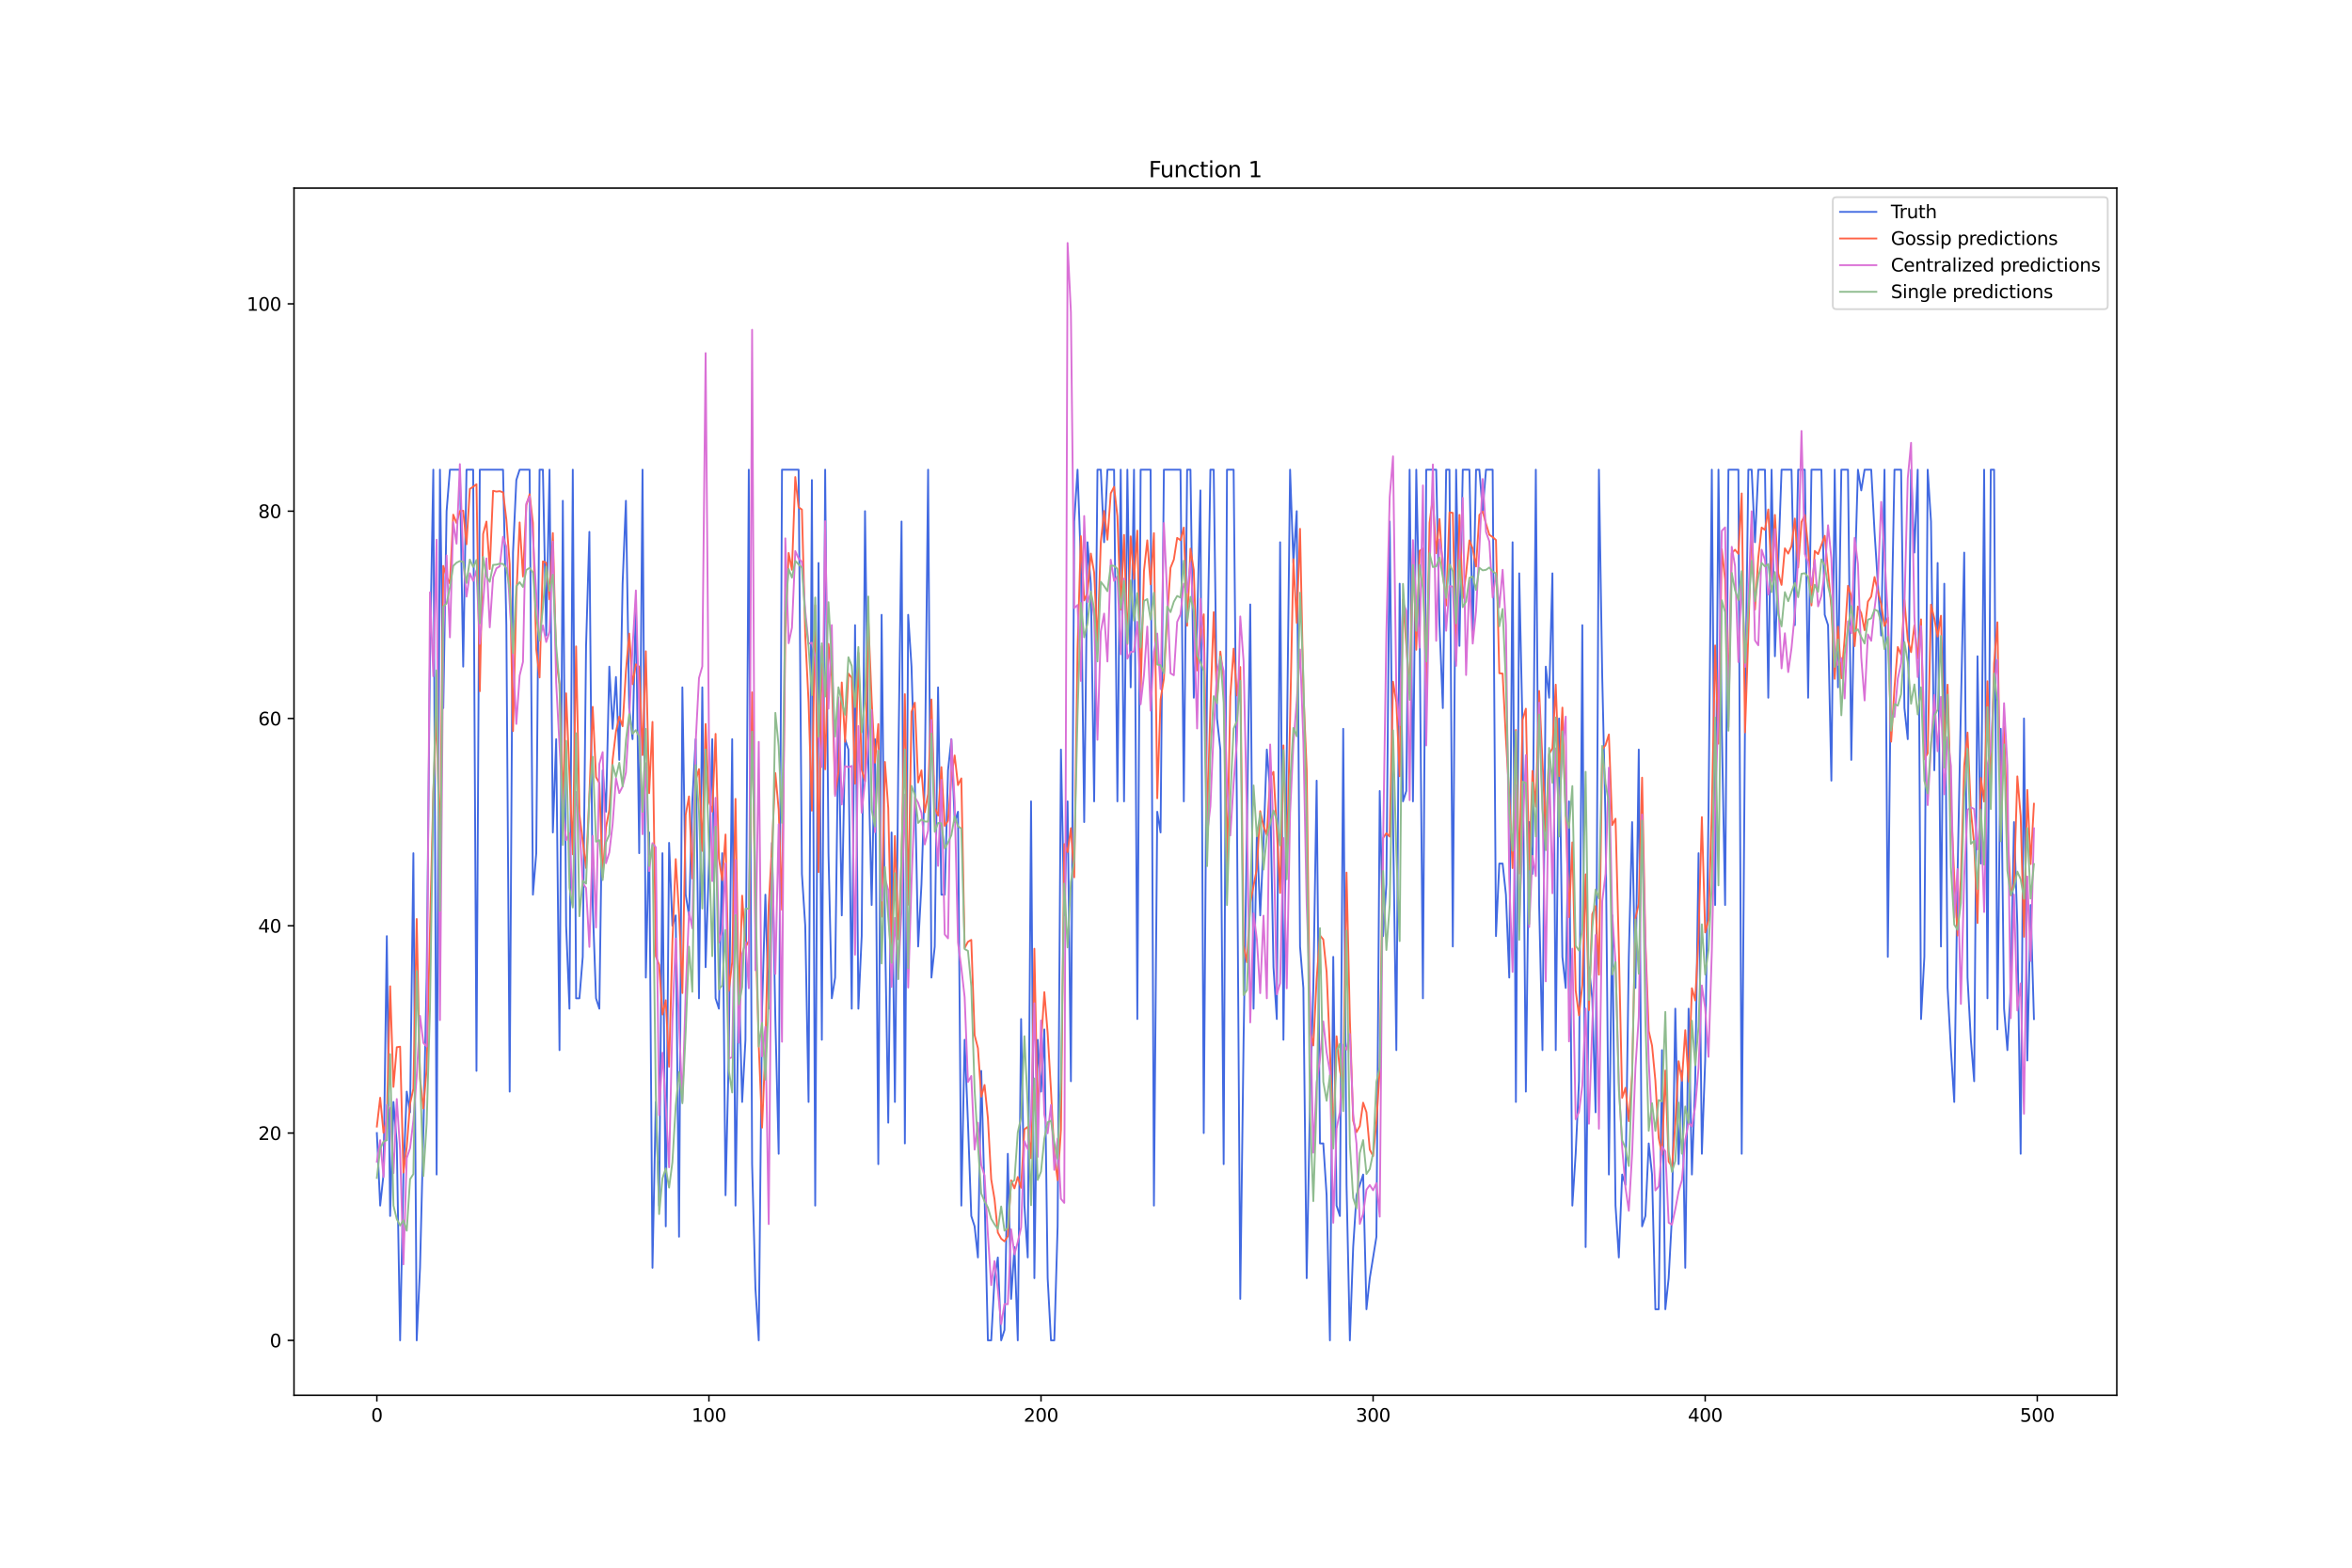 <?xml version="1.0" encoding="utf-8" standalone="no"?>
<!DOCTYPE svg PUBLIC "-//W3C//DTD SVG 1.1//EN"
  "http://www.w3.org/Graphics/SVG/1.1/DTD/svg11.dtd">
<svg xmlns:xlink="http://www.w3.org/1999/xlink" width="1296pt" height="864pt" viewBox="0 0 1296 864" xmlns="http://www.w3.org/2000/svg" version="1.1">
 <defs>
  <style type="text/css">*{stroke-linejoin: round; stroke-linecap: butt}</style>
 </defs>
 <g id="figure_1">
  <g id="patch_1">
   <path d="M 0 864 
L 1296 864 
L 1296 0 
L 0 0 
z
" style="fill: #ffffff"/>
  </g>
  <g id="axes_1">
   <g id="patch_2">
    <path d="M 162 768.96 
L 1166.4 768.96 
L 1166.4 103.68 
L 162 103.68 
z
" style="fill: #ffffff"/>
   </g>
   <g id="matplotlib.axis_1">
    <g id="xtick_1">
     <g id="line2d_1">
      <defs>
       <path id="me7d6192f87" d="M 0 0 
L 0 3.5 
" style="stroke: #000000; stroke-width: 0.8"/>
      </defs>
      <g>
       <use xlink:href="#me7d6192f87" x="207.655" y="768.96" style="stroke: #000000; stroke-width: 0.8"/>
      </g>
     </g>
     <g id="text_1">
      <!-- 0 -->
      <g transform="translate(204.473 783.558) scale(0.1 -0.1)">
       <defs>
        <path id="DejaVuSans-30" d="M 2034 4250 
Q 1547 4250 1301 3770 
Q 1056 3291 1056 2328 
Q 1056 1369 1301 889 
Q 1547 409 2034 409 
Q 2525 409 2770 889 
Q 3016 1369 3016 2328 
Q 3016 3291 2770 3770 
Q 2525 4250 2034 4250 
z
M 2034 4750 
Q 2819 4750 3233 4129 
Q 3647 3509 3647 2328 
Q 3647 1150 3233 529 
Q 2819 -91 2034 -91 
Q 1250 -91 836 529 
Q 422 1150 422 2328 
Q 422 3509 836 4129 
Q 1250 4750 2034 4750 
z
" transform="scale(0.016)"/>
       </defs>
       <use xlink:href="#DejaVuSans-30"/>
      </g>
     </g>
    </g>
    <g id="xtick_2">
     <g id="line2d_2">
      <g>
       <use xlink:href="#me7d6192f87" x="390.639" y="768.96" style="stroke: #000000; stroke-width: 0.8"/>
      </g>
     </g>
     <g id="text_2">
      <!-- 100 -->
      <g transform="translate(381.095 783.558) scale(0.1 -0.1)">
       <defs>
        <path id="DejaVuSans-31" d="M 794 531 
L 1825 531 
L 1825 4091 
L 703 3866 
L 703 4441 
L 1819 4666 
L 2450 4666 
L 2450 531 
L 3481 531 
L 3481 0 
L 794 0 
L 794 531 
z
" transform="scale(0.016)"/>
       </defs>
       <use xlink:href="#DejaVuSans-31"/>
       <use xlink:href="#DejaVuSans-30" x="63.623"/>
       <use xlink:href="#DejaVuSans-30" x="127.246"/>
      </g>
     </g>
    </g>
    <g id="xtick_3">
     <g id="line2d_3">
      <g>
       <use xlink:href="#me7d6192f87" x="573.623" y="768.96" style="stroke: #000000; stroke-width: 0.8"/>
      </g>
     </g>
     <g id="text_3">
      <!-- 200 -->
      <g transform="translate(564.079 783.558) scale(0.1 -0.1)">
       <defs>
        <path id="DejaVuSans-32" d="M 1228 531 
L 3431 531 
L 3431 0 
L 469 0 
L 469 531 
Q 828 903 1448 1529 
Q 2069 2156 2228 2338 
Q 2531 2678 2651 2914 
Q 2772 3150 2772 3378 
Q 2772 3750 2511 3984 
Q 2250 4219 1831 4219 
Q 1534 4219 1204 4116 
Q 875 4013 500 3803 
L 500 4441 
Q 881 4594 1212 4672 
Q 1544 4750 1819 4750 
Q 2544 4750 2975 4387 
Q 3406 4025 3406 3419 
Q 3406 3131 3298 2873 
Q 3191 2616 2906 2266 
Q 2828 2175 2409 1742 
Q 1991 1309 1228 531 
z
" transform="scale(0.016)"/>
       </defs>
       <use xlink:href="#DejaVuSans-32"/>
       <use xlink:href="#DejaVuSans-30" x="63.623"/>
       <use xlink:href="#DejaVuSans-30" x="127.246"/>
      </g>
     </g>
    </g>
    <g id="xtick_4">
     <g id="line2d_4">
      <g>
       <use xlink:href="#me7d6192f87" x="756.607" y="768.96" style="stroke: #000000; stroke-width: 0.8"/>
      </g>
     </g>
     <g id="text_4">
      <!-- 300 -->
      <g transform="translate(747.063 783.558) scale(0.1 -0.1)">
       <defs>
        <path id="DejaVuSans-33" d="M 2597 2516 
Q 3050 2419 3304 2112 
Q 3559 1806 3559 1356 
Q 3559 666 3084 287 
Q 2609 -91 1734 -91 
Q 1441 -91 1130 -33 
Q 819 25 488 141 
L 488 750 
Q 750 597 1062 519 
Q 1375 441 1716 441 
Q 2309 441 2620 675 
Q 2931 909 2931 1356 
Q 2931 1769 2642 2001 
Q 2353 2234 1838 2234 
L 1294 2234 
L 1294 2753 
L 1863 2753 
Q 2328 2753 2575 2939 
Q 2822 3125 2822 3475 
Q 2822 3834 2567 4026 
Q 2313 4219 1838 4219 
Q 1578 4219 1281 4162 
Q 984 4106 628 3988 
L 628 4550 
Q 988 4650 1302 4700 
Q 1616 4750 1894 4750 
Q 2613 4750 3031 4423 
Q 3450 4097 3450 3541 
Q 3450 3153 3228 2886 
Q 3006 2619 2597 2516 
z
" transform="scale(0.016)"/>
       </defs>
       <use xlink:href="#DejaVuSans-33"/>
       <use xlink:href="#DejaVuSans-30" x="63.623"/>
       <use xlink:href="#DejaVuSans-30" x="127.246"/>
      </g>
     </g>
    </g>
    <g id="xtick_5">
     <g id="line2d_5">
      <g>
       <use xlink:href="#me7d6192f87" x="939.591" y="768.96" style="stroke: #000000; stroke-width: 0.8"/>
      </g>
     </g>
     <g id="text_5">
      <!-- 400 -->
      <g transform="translate(930.047 783.558) scale(0.1 -0.1)">
       <defs>
        <path id="DejaVuSans-34" d="M 2419 4116 
L 825 1625 
L 2419 1625 
L 2419 4116 
z
M 2253 4666 
L 3047 4666 
L 3047 1625 
L 3713 1625 
L 3713 1100 
L 3047 1100 
L 3047 0 
L 2419 0 
L 2419 1100 
L 313 1100 
L 313 1709 
L 2253 4666 
z
" transform="scale(0.016)"/>
       </defs>
       <use xlink:href="#DejaVuSans-34"/>
       <use xlink:href="#DejaVuSans-30" x="63.623"/>
       <use xlink:href="#DejaVuSans-30" x="127.246"/>
      </g>
     </g>
    </g>
    <g id="xtick_6">
     <g id="line2d_6">
      <g>
       <use xlink:href="#me7d6192f87" x="1122.575" y="768.96" style="stroke: #000000; stroke-width: 0.8"/>
      </g>
     </g>
     <g id="text_6">
      <!-- 500 -->
      <g transform="translate(1113.032 783.558) scale(0.1 -0.1)">
       <defs>
        <path id="DejaVuSans-35" d="M 691 4666 
L 3169 4666 
L 3169 4134 
L 1269 4134 
L 1269 2991 
Q 1406 3038 1543 3061 
Q 1681 3084 1819 3084 
Q 2600 3084 3056 2656 
Q 3513 2228 3513 1497 
Q 3513 744 3044 326 
Q 2575 -91 1722 -91 
Q 1428 -91 1123 -41 
Q 819 9 494 109 
L 494 744 
Q 775 591 1075 516 
Q 1375 441 1709 441 
Q 2250 441 2565 725 
Q 2881 1009 2881 1497 
Q 2881 1984 2565 2268 
Q 2250 2553 1709 2553 
Q 1456 2553 1204 2497 
Q 953 2441 691 2322 
L 691 4666 
z
" transform="scale(0.016)"/>
       </defs>
       <use xlink:href="#DejaVuSans-35"/>
       <use xlink:href="#DejaVuSans-30" x="63.623"/>
       <use xlink:href="#DejaVuSans-30" x="127.246"/>
      </g>
     </g>
    </g>
   </g>
   <g id="matplotlib.axis_2">
    <g id="ytick_1">
     <g id="line2d_7">
      <defs>
       <path id="mf1a8f83c26" d="M 0 0 
L -3.5 0 
" style="stroke: #000000; stroke-width: 0.8"/>
      </defs>
      <g>
       <use xlink:href="#mf1a8f83c26" x="162" y="738.72" style="stroke: #000000; stroke-width: 0.8"/>
      </g>
     </g>
     <g id="text_7">
      <!-- 0 -->
      <g transform="translate(148.637 742.519) scale(0.1 -0.1)">
       <use xlink:href="#DejaVuSans-30"/>
      </g>
     </g>
    </g>
    <g id="ytick_2">
     <g id="line2d_8">
      <g>
       <use xlink:href="#mf1a8f83c26" x="162" y="624.467" style="stroke: #000000; stroke-width: 0.8"/>
      </g>
     </g>
     <g id="text_8">
      <!-- 20 -->
      <g transform="translate(142.275 628.266) scale(0.1 -0.1)">
       <use xlink:href="#DejaVuSans-32"/>
       <use xlink:href="#DejaVuSans-30" x="63.623"/>
      </g>
     </g>
    </g>
    <g id="ytick_3">
     <g id="line2d_9">
      <g>
       <use xlink:href="#mf1a8f83c26" x="162" y="510.214" style="stroke: #000000; stroke-width: 0.8"/>
      </g>
     </g>
     <g id="text_9">
      <!-- 40 -->
      <g transform="translate(142.275 514.013) scale(0.1 -0.1)">
       <use xlink:href="#DejaVuSans-34"/>
       <use xlink:href="#DejaVuSans-30" x="63.623"/>
      </g>
     </g>
    </g>
    <g id="ytick_4">
     <g id="line2d_10">
      <g>
       <use xlink:href="#mf1a8f83c26" x="162" y="395.961" style="stroke: #000000; stroke-width: 0.8"/>
      </g>
     </g>
     <g id="text_10">
      <!-- 60 -->
      <g transform="translate(142.275 399.76) scale(0.1 -0.1)">
       <defs>
        <path id="DejaVuSans-36" d="M 2113 2584 
Q 1688 2584 1439 2293 
Q 1191 2003 1191 1497 
Q 1191 994 1439 701 
Q 1688 409 2113 409 
Q 2538 409 2786 701 
Q 3034 994 3034 1497 
Q 3034 2003 2786 2293 
Q 2538 2584 2113 2584 
z
M 3366 4563 
L 3366 3988 
Q 3128 4100 2886 4159 
Q 2644 4219 2406 4219 
Q 1781 4219 1451 3797 
Q 1122 3375 1075 2522 
Q 1259 2794 1537 2939 
Q 1816 3084 2150 3084 
Q 2853 3084 3261 2657 
Q 3669 2231 3669 1497 
Q 3669 778 3244 343 
Q 2819 -91 2113 -91 
Q 1303 -91 875 529 
Q 447 1150 447 2328 
Q 447 3434 972 4092 
Q 1497 4750 2381 4750 
Q 2619 4750 2861 4703 
Q 3103 4656 3366 4563 
z
" transform="scale(0.016)"/>
       </defs>
       <use xlink:href="#DejaVuSans-36"/>
       <use xlink:href="#DejaVuSans-30" x="63.623"/>
      </g>
     </g>
    </g>
    <g id="ytick_5">
     <g id="line2d_11">
      <g>
       <use xlink:href="#mf1a8f83c26" x="162" y="281.708" style="stroke: #000000; stroke-width: 0.8"/>
      </g>
     </g>
     <g id="text_11">
      <!-- 80 -->
      <g transform="translate(142.275 285.507) scale(0.1 -0.1)">
       <defs>
        <path id="DejaVuSans-38" d="M 2034 2216 
Q 1584 2216 1326 1975 
Q 1069 1734 1069 1313 
Q 1069 891 1326 650 
Q 1584 409 2034 409 
Q 2484 409 2743 651 
Q 3003 894 3003 1313 
Q 3003 1734 2745 1975 
Q 2488 2216 2034 2216 
z
M 1403 2484 
Q 997 2584 770 2862 
Q 544 3141 544 3541 
Q 544 4100 942 4425 
Q 1341 4750 2034 4750 
Q 2731 4750 3128 4425 
Q 3525 4100 3525 3541 
Q 3525 3141 3298 2862 
Q 3072 2584 2669 2484 
Q 3125 2378 3379 2068 
Q 3634 1759 3634 1313 
Q 3634 634 3220 271 
Q 2806 -91 2034 -91 
Q 1263 -91 848 271 
Q 434 634 434 1313 
Q 434 1759 690 2068 
Q 947 2378 1403 2484 
z
M 1172 3481 
Q 1172 3119 1398 2916 
Q 1625 2713 2034 2713 
Q 2441 2713 2670 2916 
Q 2900 3119 2900 3481 
Q 2900 3844 2670 4047 
Q 2441 4250 2034 4250 
Q 1625 4250 1398 4047 
Q 1172 3844 1172 3481 
z
" transform="scale(0.016)"/>
       </defs>
       <use xlink:href="#DejaVuSans-38"/>
       <use xlink:href="#DejaVuSans-30" x="63.623"/>
      </g>
     </g>
    </g>
    <g id="ytick_6">
     <g id="line2d_12">
      <g>
       <use xlink:href="#mf1a8f83c26" x="162" y="167.455" style="stroke: #000000; stroke-width: 0.8"/>
      </g>
     </g>
     <g id="text_12">
      <!-- 100 -->
      <g transform="translate(135.912 171.254) scale(0.1 -0.1)">
       <use xlink:href="#DejaVuSans-31"/>
       <use xlink:href="#DejaVuSans-30" x="63.623"/>
       <use xlink:href="#DejaVuSans-30" x="127.246"/>
      </g>
     </g>
    </g>
   </g>
   <g id="line2d_13">
    <path d="M 207.655 624.467 
L 209.484 664.456 
L 211.314 647.318 
L 213.144 515.927 
L 214.974 670.168 
L 216.804 607.329 
L 218.634 630.18 
L 220.463 738.72 
L 222.293 647.318 
L 224.123 601.616 
L 225.953 613.042 
L 227.783 470.226 
L 229.613 738.72 
L 231.442 698.731 
L 233.272 624.467 
L 235.102 538.777 
L 236.932 361.685 
L 238.762 258.858 
L 240.592 647.318 
L 242.422 258.858 
L 244.251 390.249 
L 246.081 281.708 
L 247.911 258.858 
L 253.401 258.858 
L 255.23 367.398 
L 257.06 258.858 
L 260.72 258.858 
L 262.55 590.191 
L 264.38 258.858 
L 277.189 258.858 
L 279.018 344.547 
L 280.848 601.616 
L 282.678 304.559 
L 284.508 264.57 
L 286.338 258.858 
L 291.827 258.858 
L 293.657 493.076 
L 295.487 470.226 
L 297.317 258.858 
L 299.147 258.858 
L 300.976 350.26 
L 302.806 258.858 
L 304.636 458.8 
L 306.466 407.386 
L 308.296 578.766 
L 310.126 275.996 
L 311.956 510.214 
L 313.785 555.915 
L 315.615 258.858 
L 317.445 550.203 
L 319.275 550.203 
L 321.105 527.352 
L 322.935 355.973 
L 324.764 293.134 
L 326.594 498.789 
L 328.424 550.203 
L 330.254 555.915 
L 332.084 424.524 
L 333.914 447.375 
L 335.743 367.398 
L 337.573 401.674 
L 339.403 373.111 
L 341.233 418.812 
L 343.063 321.697 
L 344.893 275.996 
L 346.723 390.249 
L 348.552 407.386 
L 350.382 333.122 
L 352.212 470.226 
L 354.042 258.858 
L 355.872 538.777 
L 357.702 458.8 
L 359.531 698.731 
L 361.361 607.329 
L 363.191 664.456 
L 365.021 470.226 
L 366.851 675.881 
L 368.681 464.513 
L 370.51 510.214 
L 372.34 504.501 
L 374.17 681.594 
L 376 378.823 
L 377.83 493.076 
L 379.66 504.501 
L 381.489 441.662 
L 383.319 407.386 
L 385.149 550.203 
L 386.979 378.823 
L 388.809 533.065 
L 390.639 475.938 
L 392.469 407.386 
L 394.298 550.203 
L 396.128 555.915 
L 397.958 470.226 
L 399.788 658.743 
L 401.618 578.766 
L 403.448 407.386 
L 405.277 664.456 
L 407.107 538.777 
L 408.937 607.329 
L 410.767 573.053 
L 412.597 258.858 
L 414.427 641.605 
L 416.256 710.157 
L 418.086 738.72 
L 419.916 555.915 
L 421.746 493.076 
L 423.576 555.915 
L 425.406 464.513 
L 427.236 561.628 
L 429.065 635.892 
L 430.895 258.858 
L 440.044 258.858 
L 441.874 481.651 
L 443.704 510.214 
L 445.534 607.329 
L 447.364 264.57 
L 449.194 664.456 
L 451.023 310.271 
L 452.853 573.053 
L 454.683 258.858 
L 456.513 470.226 
L 458.343 550.203 
L 460.173 538.777 
L 462.003 395.961 
L 463.832 504.501 
L 465.662 407.386 
L 467.492 413.099 
L 469.322 555.915 
L 471.152 344.547 
L 472.982 555.915 
L 474.811 515.927 
L 476.641 281.708 
L 478.471 418.812 
L 480.301 498.789 
L 482.131 407.386 
L 483.961 641.605 
L 485.79 338.835 
L 487.62 510.214 
L 489.45 618.754 
L 491.28 458.8 
L 493.11 607.329 
L 494.94 424.524 
L 496.77 287.421 
L 498.599 630.18 
L 500.429 338.835 
L 502.259 367.398 
L 504.089 430.237 
L 505.919 521.639 
L 507.749 487.364 
L 509.578 430.237 
L 511.408 258.858 
L 513.238 538.777 
L 515.068 521.639 
L 516.898 378.823 
L 518.728 493.076 
L 520.557 493.076 
L 522.387 424.524 
L 524.217 407.386 
L 526.047 453.088 
L 527.877 447.375 
L 529.707 664.456 
L 531.536 573.053 
L 533.366 618.754 
L 535.196 670.168 
L 537.026 675.881 
L 538.856 693.019 
L 540.686 590.191 
L 542.516 658.743 
L 544.345 738.72 
L 546.175 738.72 
L 548.005 704.444 
L 549.835 693.019 
L 551.665 738.72 
L 553.495 733.007 
L 555.324 635.892 
L 557.154 715.869 
L 558.984 687.306 
L 560.814 738.72 
L 562.644 561.628 
L 564.474 664.456 
L 566.303 693.019 
L 568.133 441.662 
L 569.963 704.444 
L 571.793 573.053 
L 573.623 601.616 
L 575.453 567.341 
L 577.283 704.444 
L 579.112 738.72 
L 580.942 738.72 
L 582.772 675.881 
L 584.602 413.099 
L 586.432 504.501 
L 588.262 441.662 
L 590.091 595.904 
L 591.921 287.421 
L 593.751 258.858 
L 595.581 310.271 
L 597.411 453.088 
L 599.241 298.846 
L 601.07 321.697 
L 602.9 441.662 
L 604.73 258.858 
L 606.56 258.858 
L 608.39 298.846 
L 610.22 258.858 
L 613.879 258.858 
L 615.709 441.662 
L 617.539 258.858 
L 619.369 441.662 
L 621.199 258.858 
L 623.029 378.823 
L 624.858 258.858 
L 626.688 561.628 
L 628.518 258.858 
L 634.008 258.858 
L 635.837 664.456 
L 637.667 447.375 
L 639.497 458.8 
L 641.327 258.858 
L 650.476 258.858 
L 652.306 441.662 
L 654.136 258.858 
L 655.966 258.858 
L 657.796 384.536 
L 659.625 344.547 
L 661.455 270.283 
L 663.285 624.467 
L 665.115 373.111 
L 666.945 258.858 
L 668.775 258.858 
L 670.604 395.961 
L 672.434 413.099 
L 674.264 641.605 
L 676.094 258.858 
L 679.754 258.858 
L 681.583 447.375 
L 683.413 715.869 
L 685.243 573.053 
L 687.073 458.8 
L 688.903 333.122 
L 690.733 555.915 
L 692.563 458.8 
L 694.392 504.501 
L 696.222 464.513 
L 698.052 413.099 
L 699.882 435.95 
L 701.712 533.065 
L 703.542 561.628 
L 705.371 298.846 
L 707.201 573.053 
L 710.861 258.858 
L 712.691 310.271 
L 714.521 281.708 
L 716.35 521.639 
L 718.18 544.49 
L 720.01 704.444 
L 721.84 607.329 
L 723.67 544.49 
L 725.5 430.237 
L 727.33 630.18 
L 729.159 630.18 
L 730.989 658.743 
L 732.819 738.72 
L 734.649 527.352 
L 736.479 664.456 
L 738.309 670.168 
L 740.138 401.674 
L 741.968 653.03 
L 743.798 738.72 
L 745.628 687.306 
L 747.458 658.743 
L 751.117 647.318 
L 752.947 721.582 
L 754.777 704.444 
L 758.437 681.594 
L 760.267 435.95 
L 762.097 515.927 
L 763.926 487.364 
L 765.756 287.421 
L 767.586 453.088 
L 769.416 578.766 
L 771.246 321.697 
L 773.076 441.662 
L 774.905 435.95 
L 776.735 258.858 
L 778.565 441.662 
L 780.395 258.858 
L 782.225 344.547 
L 784.055 550.203 
L 785.884 258.858 
L 791.374 258.858 
L 793.204 344.547 
L 795.034 390.249 
L 796.864 258.858 
L 798.693 258.858 
L 800.523 521.639 
L 802.353 258.858 
L 804.183 355.973 
L 806.013 258.858 
L 809.672 258.858 
L 811.502 350.26 
L 813.332 258.858 
L 815.162 258.858 
L 816.992 281.708 
L 818.822 258.858 
L 822.481 258.858 
L 824.311 515.927 
L 826.141 475.938 
L 827.971 475.938 
L 829.801 493.076 
L 831.63 538.777 
L 833.46 298.846 
L 835.29 607.329 
L 837.12 315.984 
L 838.95 401.674 
L 840.78 601.616 
L 842.61 453.088 
L 844.439 481.651 
L 846.269 258.858 
L 848.099 498.789 
L 849.929 578.766 
L 851.759 367.398 
L 853.589 384.536 
L 855.418 315.984 
L 857.248 578.766 
L 859.078 395.961 
L 860.908 527.352 
L 862.738 544.49 
L 864.568 441.662 
L 866.397 664.456 
L 868.227 635.892 
L 870.057 595.904 
L 871.887 344.547 
L 873.717 687.306 
L 875.547 533.065 
L 877.377 550.203 
L 879.206 613.042 
L 881.036 258.858 
L 882.866 373.111 
L 884.696 453.088 
L 886.526 647.318 
L 888.356 504.501 
L 890.185 664.456 
L 892.015 693.019 
L 893.845 647.318 
L 895.675 653.03 
L 897.505 527.352 
L 899.335 453.088 
L 901.164 544.49 
L 902.994 413.099 
L 904.824 675.881 
L 906.654 670.168 
L 908.484 630.18 
L 910.314 647.318 
L 912.144 721.582 
L 913.973 721.582 
L 915.803 578.766 
L 917.633 721.582 
L 919.463 704.444 
L 921.293 670.168 
L 923.123 555.915 
L 924.952 641.605 
L 926.782 590.191 
L 928.612 698.731 
L 930.442 555.915 
L 932.272 647.318 
L 934.102 595.904 
L 935.931 470.226 
L 937.761 635.892 
L 939.591 584.479 
L 941.421 447.375 
L 943.251 258.858 
L 945.081 498.789 
L 946.911 258.858 
L 948.74 401.674 
L 950.57 498.789 
L 952.4 258.858 
L 957.89 258.858 
L 959.719 635.892 
L 961.549 395.961 
L 963.379 258.858 
L 965.209 258.858 
L 967.039 298.846 
L 968.869 258.858 
L 972.528 258.858 
L 974.358 384.536 
L 976.188 258.858 
L 978.018 361.685 
L 981.678 258.858 
L 987.167 258.858 
L 988.997 344.547 
L 990.827 258.858 
L 994.486 258.858 
L 996.316 384.536 
L 998.146 258.858 
L 1003.636 258.858 
L 1005.465 338.835 
L 1007.295 344.547 
L 1009.125 430.237 
L 1010.955 258.858 
L 1012.785 378.823 
L 1014.615 258.858 
L 1018.274 258.858 
L 1020.104 418.812 
L 1021.934 321.697 
L 1023.764 258.858 
L 1025.594 270.283 
L 1027.424 258.858 
L 1031.083 258.858 
L 1032.913 293.134 
L 1036.573 350.26 
L 1038.403 258.858 
L 1040.232 527.352 
L 1042.062 355.973 
L 1043.892 258.858 
L 1047.552 258.858 
L 1049.382 390.249 
L 1051.211 407.386 
L 1053.041 258.858 
L 1054.871 304.559 
L 1056.701 258.858 
L 1058.531 561.628 
L 1060.361 527.352 
L 1062.191 258.858 
L 1064.02 287.421 
L 1065.85 424.524 
L 1067.68 310.271 
L 1069.51 521.639 
L 1071.34 321.697 
L 1073.17 544.49 
L 1074.999 578.766 
L 1076.829 607.329 
L 1078.659 481.651 
L 1080.489 390.249 
L 1082.319 304.559 
L 1084.149 538.777 
L 1085.978 573.053 
L 1087.808 595.904 
L 1089.638 361.685 
L 1091.468 475.938 
L 1093.298 258.858 
L 1095.128 550.203 
L 1096.958 258.858 
L 1098.787 258.858 
L 1100.617 567.341 
L 1102.447 401.674 
L 1104.277 555.915 
L 1106.107 578.766 
L 1107.937 544.49 
L 1109.766 453.088 
L 1111.596 510.214 
L 1113.426 635.892 
L 1115.256 395.961 
L 1117.086 584.479 
L 1118.916 498.789 
L 1120.745 561.628 
L 1120.745 561.628 
" clip-path="url(#p4950b69d05)" style="fill: none; stroke: #4169e1; stroke-linecap: square"/>
   </g>
   <g id="line2d_14">
    <path d="M 207.655 620.89 
L 209.484 604.991 
L 211.314 624.322 
L 213.144 617.005 
L 214.974 543.548 
L 216.804 599.025 
L 218.634 577.147 
L 220.463 576.862 
L 222.293 646.257 
L 224.123 632.049 
L 225.953 608.277 
L 227.783 600.047 
L 229.613 506.479 
L 231.442 594.226 
L 233.272 610.884 
L 235.102 588.92 
L 238.762 436.505 
L 240.592 391.628 
L 242.422 471.973 
L 244.251 311.88 
L 246.081 317.87 
L 247.911 321.572 
L 249.741 283.646 
L 251.571 288.236 
L 253.401 281.655 
L 255.23 281.464 
L 257.06 299.966 
L 258.89 269.457 
L 260.72 268.275 
L 262.55 266.883 
L 264.38 380.977 
L 266.209 294.262 
L 268.039 287.426 
L 269.869 313.64 
L 271.699 270.497 
L 273.529 270.912 
L 275.359 270.68 
L 277.189 271.324 
L 279.018 286.364 
L 280.848 310.96 
L 282.678 402.93 
L 284.508 328.865 
L 286.338 287.913 
L 288.168 317.753 
L 289.997 278.515 
L 291.827 272.382 
L 293.657 288.244 
L 295.487 357.864 
L 297.317 373.368 
L 299.147 309.395 
L 300.976 310.154 
L 302.806 330.346 
L 304.636 293.794 
L 306.466 363.266 
L 308.296 377.111 
L 310.126 443.819 
L 311.956 382.109 
L 315.615 470.846 
L 317.445 356.236 
L 319.275 448.823 
L 322.935 478.401 
L 324.764 438.135 
L 326.594 389.573 
L 328.424 428.295 
L 330.254 431.536 
L 332.084 483.496 
L 333.914 455.978 
L 335.743 446.397 
L 337.573 418.684 
L 339.403 403.257 
L 341.233 394.949 
L 343.063 400.258 
L 344.893 369.832 
L 346.723 349.201 
L 348.552 377.085 
L 350.382 366.128 
L 352.212 367.432 
L 354.042 416.166 
L 355.872 358.943 
L 357.702 437.155 
L 359.531 397.864 
L 361.361 526.946 
L 363.191 531.778 
L 365.021 559.138 
L 366.851 551.269 
L 368.681 587.901 
L 370.51 518.924 
L 372.34 473.482 
L 374.17 503.741 
L 376 547.3 
L 377.83 449.093 
L 379.66 438.91 
L 381.489 484.155 
L 383.319 430.086 
L 385.149 423.867 
L 386.979 468.967 
L 388.809 399.003 
L 390.639 441.665 
L 392.469 447.322 
L 394.298 404.474 
L 396.128 473.104 
L 397.958 485.087 
L 399.788 459.924 
L 401.618 546.109 
L 403.448 530.281 
L 405.277 440.288 
L 407.107 554.344 
L 408.937 493.638 
L 410.767 521.938 
L 412.597 518.688 
L 414.427 381.577 
L 416.256 511.72 
L 418.086 576.151 
L 419.916 621.472 
L 421.746 577.293 
L 423.576 498.905 
L 425.406 466.022 
L 427.236 426.083 
L 429.065 446.146 
L 430.895 501.41 
L 432.725 349.701 
L 434.555 304.762 
L 436.385 314.077 
L 438.215 262.893 
L 440.044 279.603 
L 441.874 280.822 
L 443.704 349.944 
L 445.534 386.9 
L 447.364 446.787 
L 449.194 333.6 
L 451.023 480.669 
L 452.853 356.188 
L 454.683 423.989 
L 456.513 354.881 
L 458.343 372.968 
L 460.173 437.844 
L 462.003 425.445 
L 463.832 376.138 
L 465.662 408.826 
L 467.492 371.208 
L 469.322 373.546 
L 471.152 431.89 
L 472.982 359.767 
L 474.811 424.333 
L 476.641 430.559 
L 478.471 341.908 
L 480.301 385.723 
L 482.131 420.36 
L 483.961 399.059 
L 485.79 505.221 
L 487.62 419.93 
L 489.45 445.418 
L 491.28 526.988 
L 493.11 460.724 
L 494.94 517.66 
L 496.77 472.996 
L 498.599 382.579 
L 500.429 498.638 
L 502.259 392.3 
L 504.089 387.261 
L 505.919 431.257 
L 507.749 424.571 
L 509.578 447.688 
L 511.408 437.559 
L 513.238 385.484 
L 515.068 445.37 
L 516.898 449.483 
L 518.728 422.788 
L 520.557 455.156 
L 522.387 452.322 
L 524.217 428.308 
L 526.047 416.365 
L 527.877 432.7 
L 529.707 428.982 
L 531.536 522.507 
L 533.366 519.039 
L 535.196 518.003 
L 537.026 570.465 
L 538.856 577.657 
L 540.686 604.413 
L 542.516 597.969 
L 544.345 616.147 
L 546.175 649.929 
L 548.005 660.89 
L 549.835 679.289 
L 551.665 682.656 
L 553.495 684.141 
L 555.324 681.256 
L 557.154 650.521 
L 558.984 654.957 
L 560.814 648.668 
L 562.644 654.632 
L 564.474 622.353 
L 566.303 621.033 
L 568.133 638.328 
L 569.963 522.872 
L 571.793 616.892 
L 573.623 575.537 
L 575.453 546.791 
L 577.283 569.329 
L 579.112 600.958 
L 580.942 636.387 
L 582.772 650.466 
L 584.602 622.62 
L 586.432 465.179 
L 588.262 469.609 
L 590.091 456.413 
L 591.921 483.518 
L 593.751 358.14 
L 595.581 295.496 
L 597.411 330.912 
L 599.241 326.766 
L 601.07 305.084 
L 602.9 315.488 
L 604.73 354.936 
L 606.56 298.707 
L 608.39 281.645 
L 610.22 297.467 
L 612.05 271.874 
L 613.879 268.317 
L 615.709 284.514 
L 617.539 335.873 
L 619.369 294.799 
L 621.199 355.011 
L 623.029 295.585 
L 624.858 319.117 
L 626.688 292.445 
L 628.518 381.64 
L 630.348 314.696 
L 632.178 297.797 
L 634.008 322.047 
L 635.837 293.819 
L 637.667 439.962 
L 639.497 385.406 
L 641.327 374.08 
L 643.157 340.129 
L 644.987 312.92 
L 646.817 308.365 
L 648.646 296.443 
L 650.476 297.741 
L 652.306 290.741 
L 654.136 344.843 
L 655.966 302.365 
L 657.796 314.179 
L 659.625 369.486 
L 661.455 350.034 
L 663.285 338.563 
L 665.115 452.948 
L 666.945 390.218 
L 668.775 337.369 
L 670.604 385.695 
L 672.434 359.112 
L 674.264 374.214 
L 676.094 477.968 
L 677.924 383.903 
L 679.754 357.484 
L 681.583 383.277 
L 683.413 367.617 
L 685.243 520.961 
L 687.073 530.306 
L 688.903 497.671 
L 692.563 478.739 
L 694.392 447.049 
L 696.222 455.261 
L 698.052 460.275 
L 699.882 428.374 
L 701.712 425.378 
L 703.542 457.612 
L 705.371 492.117 
L 707.201 410.802 
L 709.031 476.084 
L 710.861 396.625 
L 712.691 308.225 
L 714.521 343.306 
L 716.35 291.448 
L 718.18 380.848 
L 720.01 424.213 
L 721.84 568.136 
L 723.67 576.178 
L 725.5 539.461 
L 727.33 515.566 
L 729.159 517.774 
L 730.989 535.662 
L 732.819 578.653 
L 734.649 627.03 
L 736.479 571.122 
L 738.309 590.021 
L 740.138 599.067 
L 741.968 480.906 
L 743.798 561.566 
L 745.628 617.666 
L 747.458 623.991 
L 749.288 620.598 
L 751.117 607.712 
L 752.947 612.994 
L 754.777 633.588 
L 756.607 637.121 
L 758.437 618.373 
L 760.267 589.27 
L 762.097 461.856 
L 763.926 459.198 
L 765.756 461.09 
L 767.586 375.7 
L 769.416 386.962 
L 771.246 427.818 
L 773.076 330.422 
L 776.735 380.811 
L 778.565 302.42 
L 780.395 358.113 
L 782.225 303.602 
L 784.055 302.303 
L 785.884 383.779 
L 787.714 288.095 
L 789.544 274.02 
L 791.374 304.917 
L 793.204 286.052 
L 795.034 314.512 
L 796.864 333.701 
L 798.693 282.385 
L 800.523 282.644 
L 802.353 364.248 
L 804.183 283.761 
L 806.013 329.721 
L 807.843 316.327 
L 809.672 297.83 
L 811.502 302.444 
L 813.332 312.212 
L 815.162 283.786 
L 816.992 281.903 
L 818.822 288.656 
L 820.651 294.728 
L 822.481 296.001 
L 824.311 297.61 
L 826.141 371.036 
L 827.971 371.238 
L 829.801 407.337 
L 831.63 438.194 
L 833.46 478.448 
L 835.29 402.315 
L 837.12 481.445 
L 838.95 396.693 
L 840.78 390.579 
L 842.61 479.249 
L 844.439 424.899 
L 846.269 444.574 
L 848.099 380.815 
L 851.759 458.328 
L 853.589 415.62 
L 855.418 412.381 
L 857.248 377.334 
L 859.078 427.772 
L 860.908 389.983 
L 864.568 505.47 
L 866.397 464.25 
L 868.227 545.904 
L 870.057 559.61 
L 871.887 542.888 
L 873.717 481.86 
L 875.547 556.727 
L 877.377 503.836 
L 879.206 499.319 
L 881.036 537.192 
L 882.866 413.071 
L 884.696 410.587 
L 886.526 404.788 
L 888.356 454.755 
L 890.185 451.204 
L 892.015 522.625 
L 893.845 605.043 
L 895.675 599.516 
L 897.505 617.927 
L 899.335 592.253 
L 901.164 505.982 
L 902.994 498.09 
L 904.824 428.585 
L 906.654 518.838 
L 908.484 568.184 
L 910.314 576.269 
L 912.144 595.53 
L 913.973 627.208 
L 915.803 636.309 
L 917.633 590.005 
L 919.463 640.169 
L 921.293 643.032 
L 923.123 619.542 
L 924.952 584.863 
L 926.782 595.592 
L 928.612 567.772 
L 930.442 596.075 
L 932.272 544.641 
L 934.102 551.376 
L 935.931 515.555 
L 937.761 450.316 
L 939.591 513.897 
L 941.421 507.082 
L 943.251 447.011 
L 945.081 355.719 
L 946.911 409.852 
L 948.74 302.667 
L 950.57 319.413 
L 952.4 379.789 
L 954.23 304.823 
L 956.06 302.979 
L 957.89 305.263 
L 959.719 271.944 
L 961.549 403.645 
L 963.379 349.186 
L 965.209 288.617 
L 967.039 335.941 
L 968.869 307.245 
L 970.698 290.738 
L 972.528 292.034 
L 974.358 280.773 
L 976.188 318.072 
L 978.018 283.788 
L 979.848 316.091 
L 981.678 322.363 
L 983.507 302.193 
L 985.337 305.144 
L 987.167 300.892 
L 988.997 285.78 
L 990.827 312.774 
L 992.657 287.729 
L 994.486 283.858 
L 996.316 301.507 
L 998.146 333.672 
L 999.976 303.617 
L 1001.806 305.397 
L 1005.465 295.3 
L 1009.125 334.686 
L 1010.955 374.142 
L 1012.785 345.354 
L 1014.615 373.789 
L 1016.444 351.827 
L 1018.274 322.848 
L 1020.104 328.625 
L 1021.934 356.119 
L 1023.764 334.244 
L 1025.594 337.909 
L 1027.424 347.343 
L 1029.253 331.549 
L 1031.083 328.778 
L 1032.913 318.01 
L 1034.743 325.808 
L 1036.573 333.014 
L 1038.403 345.035 
L 1040.232 340.386 
L 1042.062 408.758 
L 1043.892 379.104 
L 1045.722 356.585 
L 1047.552 360.813 
L 1049.382 330.737 
L 1051.211 352.691 
L 1053.041 359.426 
L 1054.871 344.678 
L 1056.701 362.834 
L 1058.531 341.344 
L 1060.361 418.436 
L 1062.191 415.174 
L 1064.02 333.229 
L 1065.85 340.954 
L 1067.68 350.846 
L 1069.51 339.336 
L 1071.34 413.515 
L 1073.17 377.348 
L 1074.999 442.73 
L 1076.829 483.598 
L 1078.659 515.626 
L 1080.489 484.109 
L 1082.319 422.051 
L 1084.149 403.739 
L 1085.978 446.735 
L 1087.808 465.175 
L 1089.638 508.728 
L 1091.468 428.724 
L 1093.298 441.796 
L 1095.128 375.464 
L 1096.958 433.38 
L 1098.787 365.547 
L 1100.617 342.951 
L 1102.447 454.794 
L 1104.277 400.392 
L 1106.107 453.976 
L 1107.937 493.442 
L 1109.766 487.052 
L 1111.596 427.875 
L 1113.426 449.749 
L 1115.256 516.279 
L 1117.086 435.368 
L 1118.916 476.231 
L 1120.745 442.976 
L 1120.745 442.976 
" clip-path="url(#p4950b69d05)" style="fill: none; stroke: #ff6347; stroke-linecap: square"/>
   </g>
   <g id="line2d_15">
    <path d="M 207.655 640.228 
L 209.484 628.393 
L 211.314 648.692 
L 213.144 609.037 
L 214.974 610.973 
L 216.804 646.565 
L 218.634 605.689 
L 220.463 633.88 
L 222.293 696.833 
L 224.123 638.277 
L 225.953 632.762 
L 227.783 617.583 
L 229.613 593.134 
L 231.442 559.893 
L 233.272 574.733 
L 235.102 576.771 
L 236.932 326.452 
L 238.762 372.684 
L 240.592 297.457 
L 242.422 562.221 
L 244.251 350.029 
L 246.081 306.115 
L 247.911 351.276 
L 249.741 287.798 
L 251.571 299.668 
L 253.401 255.795 
L 255.23 308.46 
L 257.06 328.808 
L 258.89 315.938 
L 260.72 320.169 
L 262.55 314.275 
L 264.38 354.84 
L 266.209 332.408 
L 268.039 307.729 
L 269.869 345.748 
L 271.699 318.233 
L 273.529 313.23 
L 275.359 312.128 
L 277.189 295.817 
L 279.018 301.442 
L 280.848 332.589 
L 282.678 361.748 
L 284.508 399.008 
L 286.338 372.296 
L 288.168 364.783 
L 289.997 277.547 
L 291.827 273.578 
L 293.657 296.192 
L 295.487 326.898 
L 297.317 352.947 
L 299.147 344.671 
L 300.976 353.827 
L 302.806 348.046 
L 304.636 298.477 
L 306.466 376.393 
L 310.126 444.758 
L 311.956 463.075 
L 313.785 459.151 
L 315.615 499.048 
L 317.445 436.469 
L 319.275 454.234 
L 321.105 486.889 
L 322.935 489.398 
L 324.764 521.874 
L 326.594 460.664 
L 328.424 511.176 
L 330.254 421.016 
L 332.084 414.506 
L 333.914 475.748 
L 335.743 469.812 
L 337.573 454.176 
L 339.403 428.778 
L 341.233 437.107 
L 343.063 433.472 
L 344.893 425.785 
L 346.723 395.939 
L 348.552 356.945 
L 350.382 325.418 
L 354.042 459.787 
L 355.872 420.58 
L 357.702 480.097 
L 359.531 464.687 
L 361.361 466.974 
L 363.191 614.625 
L 365.021 580.168 
L 366.851 608.757 
L 368.681 643.336 
L 370.51 562.579 
L 372.34 517.264 
L 374.17 564.281 
L 376 607.045 
L 377.83 547.143 
L 379.66 502.641 
L 381.489 511.613 
L 383.319 409.454 
L 385.149 373.719 
L 386.979 367.306 
L 388.809 194.604 
L 390.639 407.345 
L 392.469 485.614 
L 394.298 439.701 
L 396.128 519.403 
L 397.958 513.141 
L 399.788 475.86 
L 401.618 583.301 
L 403.448 582.72 
L 405.277 473.965 
L 407.107 574.627 
L 408.937 525.794 
L 410.767 519.385 
L 412.597 544.671 
L 414.427 181.751 
L 416.256 534.768 
L 418.086 408.873 
L 419.916 582.177 
L 421.746 565.93 
L 423.576 674.635 
L 425.406 472.859 
L 427.236 536.758 
L 429.065 454.243 
L 430.895 574.13 
L 432.725 296.7 
L 434.555 354.519 
L 436.385 345.892 
L 438.215 303.7 
L 440.044 307.708 
L 441.874 309.671 
L 443.704 336.51 
L 445.534 354.806 
L 447.364 354.228 
L 449.194 361.98 
L 451.023 403.419 
L 452.853 422.726 
L 454.683 287.227 
L 456.513 390.554 
L 458.343 344.501 
L 460.173 438.716 
L 462.003 384.352 
L 463.832 443.386 
L 465.662 422.215 
L 467.492 422.819 
L 469.322 422.116 
L 471.152 526.167 
L 472.982 400.154 
L 474.811 447.906 
L 476.641 430.686 
L 478.471 408.438 
L 480.301 391.337 
L 482.131 458.643 
L 483.961 413.488 
L 485.79 496.398 
L 487.62 484.125 
L 489.45 490.437 
L 491.28 543.914 
L 493.11 505.821 
L 494.94 539.379 
L 496.77 500.338 
L 498.599 437.843 
L 500.429 544.271 
L 502.259 486.389 
L 504.089 439.256 
L 505.919 442.437 
L 507.749 447.981 
L 509.578 465.411 
L 511.408 457.764 
L 513.238 396.818 
L 515.068 449.961 
L 516.898 477.215 
L 518.728 429.787 
L 520.557 515.008 
L 522.387 517.145 
L 524.217 407.551 
L 526.047 442.126 
L 527.877 519.514 
L 529.707 533.441 
L 531.536 549.522 
L 533.366 596.33 
L 535.196 593.014 
L 537.026 633.59 
L 538.856 618.733 
L 540.686 642.096 
L 542.516 647.873 
L 544.345 680.403 
L 546.175 708.277 
L 548.005 695.011 
L 549.835 710.804 
L 551.665 729.785 
L 553.495 718.664 
L 555.324 718.79 
L 557.154 677.489 
L 558.984 691.285 
L 560.814 684.458 
L 562.644 676.569 
L 564.474 628.944 
L 566.303 633.352 
L 568.133 615.865 
L 569.963 552.974 
L 571.793 637.602 
L 573.623 562.407 
L 575.453 614.298 
L 577.283 624.597 
L 579.112 608.992 
L 580.942 644.741 
L 582.772 627.502 
L 584.602 660.705 
L 586.432 662.955 
L 588.262 133.92 
L 590.091 172.095 
L 591.921 335.129 
L 593.751 333.449 
L 595.581 375.302 
L 597.411 284.407 
L 599.241 331.787 
L 601.07 326.566 
L 602.9 339.895 
L 604.73 407.736 
L 606.56 348.091 
L 608.39 338.17 
L 610.22 364.584 
L 612.05 308.472 
L 613.879 320.183 
L 615.709 317.618 
L 617.539 360.545 
L 619.369 318.886 
L 621.199 363.012 
L 623.029 359.345 
L 624.858 359.042 
L 626.688 342.691 
L 628.518 388.182 
L 630.348 372.114 
L 632.178 345.325 
L 634.008 391.68 
L 635.837 359.087 
L 637.667 349.159 
L 639.497 379.779 
L 641.327 288.227 
L 643.157 328.137 
L 644.987 371.086 
L 646.817 372.158 
L 648.646 342.725 
L 650.476 338.638 
L 652.306 321.642 
L 654.136 326.55 
L 655.966 310.216 
L 657.796 338.316 
L 659.625 401.489 
L 661.455 329.941 
L 663.285 359.018 
L 665.115 460.406 
L 666.945 444.348 
L 668.775 402.352 
L 670.604 370.341 
L 672.434 362.692 
L 674.264 369.834 
L 676.094 432.908 
L 677.924 460.436 
L 679.754 431.65 
L 681.583 408.167 
L 683.413 339.739 
L 685.243 364.436 
L 687.073 449.337 
L 688.903 563.487 
L 690.733 503.364 
L 692.563 517.709 
L 694.392 547.358 
L 696.222 504.648 
L 698.052 550.197 
L 699.882 410.305 
L 701.712 458.29 
L 703.542 548.035 
L 705.371 541.916 
L 707.201 461.876 
L 709.031 544.689 
L 710.861 448.117 
L 712.691 409.71 
L 714.521 386.506 
L 716.35 357.954 
L 718.18 408.788 
L 720.01 498.331 
L 721.84 549.724 
L 723.67 635.296 
L 725.5 596.379 
L 727.33 583.9 
L 729.159 562.96 
L 730.989 580.007 
L 732.819 590.727 
L 734.649 673.907 
L 736.479 621.972 
L 738.309 612.881 
L 740.138 575.713 
L 741.968 578.446 
L 743.798 569.873 
L 745.628 614.322 
L 747.458 630.259 
L 749.288 674.531 
L 751.117 669.024 
L 752.947 655.692 
L 754.777 653.124 
L 756.607 656.013 
L 758.437 652.021 
L 760.267 670.532 
L 762.097 466.232 
L 763.926 348.653 
L 765.756 273.927 
L 767.586 251.506 
L 769.416 381.215 
L 771.246 399.768 
L 773.076 332.104 
L 774.905 336.659 
L 776.735 441.011 
L 778.565 297.683 
L 780.395 332.265 
L 782.225 356.958 
L 784.055 267.543 
L 785.884 410.83 
L 787.714 315.515 
L 789.544 255.983 
L 791.374 353.171 
L 793.204 297.28 
L 795.034 308.362 
L 796.864 347.646 
L 798.693 323.07 
L 800.523 323.283 
L 802.353 366.996 
L 804.183 309.537 
L 806.013 274.404 
L 807.843 372.02 
L 809.672 319.787 
L 811.502 354.698 
L 813.332 336.731 
L 815.162 302.422 
L 816.992 263.982 
L 818.822 293.206 
L 820.651 298.403 
L 822.481 329.318 
L 824.311 316.318 
L 826.141 334.719 
L 827.971 314.024 
L 829.801 344.419 
L 831.63 484.297 
L 833.46 535.65 
L 835.29 432.8 
L 837.12 509.207 
L 838.95 460.417 
L 840.78 416.199 
L 842.61 510.95 
L 844.439 471.642 
L 846.269 482.85 
L 848.099 387.244 
L 849.929 443.334 
L 851.759 540.869 
L 853.589 416.62 
L 855.418 492.308 
L 857.248 412.456 
L 859.078 450.026 
L 860.908 412.653 
L 862.738 394.942 
L 864.568 573.965 
L 866.397 522.841 
L 868.227 616.86 
L 870.057 612.863 
L 871.887 598.23 
L 873.717 555.829 
L 875.547 619.32 
L 877.377 564.996 
L 879.206 515.331 
L 881.036 622.064 
L 882.866 496.665 
L 884.696 481.633 
L 886.526 423.058 
L 888.356 503.551 
L 890.185 530.416 
L 892.015 596.683 
L 893.845 632.444 
L 895.675 654.523 
L 897.505 667.278 
L 899.335 635.919 
L 901.164 588.53 
L 902.994 560.513 
L 904.824 448.893 
L 906.654 521.771 
L 908.484 585.174 
L 910.314 619.237 
L 912.144 656.116 
L 913.973 653.854 
L 915.803 631.995 
L 917.633 634.496 
L 919.463 673.862 
L 921.293 674.933 
L 923.123 666.438 
L 924.952 656.594 
L 926.782 650.402 
L 928.612 628.317 
L 930.442 618.561 
L 932.272 620.822 
L 934.102 609.922 
L 935.931 588.672 
L 937.761 543.101 
L 939.591 555.577 
L 941.421 582.453 
L 943.251 524.361 
L 945.081 443.304 
L 946.911 391.175 
L 948.74 292.553 
L 950.57 290.654 
L 952.4 400.73 
L 954.23 301.358 
L 956.06 312.078 
L 957.89 364.873 
L 959.719 317.742 
L 961.549 367.615 
L 963.379 330.337 
L 965.209 281.78 
L 967.039 352.941 
L 968.869 355.656 
L 970.698 302.969 
L 972.528 308.588 
L 974.358 327.659 
L 976.188 319.841 
L 978.018 291.611 
L 979.848 331.841 
L 981.678 368.355 
L 983.507 349.018 
L 985.337 370.399 
L 987.167 357.139 
L 988.997 337.951 
L 990.827 307.529 
L 992.657 237.523 
L 994.486 305.36 
L 996.316 309.701 
L 998.146 322.484 
L 999.976 308.509 
L 1001.806 334.194 
L 1003.636 328.366 
L 1005.465 314.994 
L 1007.295 289.482 
L 1009.125 307.731 
L 1010.955 359.086 
L 1012.785 366.442 
L 1014.615 362.647 
L 1016.444 384.932 
L 1018.274 342.416 
L 1020.104 348.996 
L 1021.934 296.463 
L 1023.764 310.711 
L 1025.594 362.423 
L 1027.424 386.049 
L 1029.253 349.669 
L 1031.083 353.149 
L 1032.913 335.387 
L 1034.743 320.943 
L 1036.573 276.614 
L 1038.403 305.567 
L 1040.232 339.521 
L 1042.062 394.488 
L 1043.892 395.095 
L 1045.722 374.009 
L 1047.552 365.486 
L 1049.382 333.972 
L 1051.211 263.613 
L 1053.041 244.051 
L 1054.871 339.875 
L 1056.701 373.15 
L 1058.531 345.067 
L 1060.361 401.584 
L 1062.191 443.725 
L 1064.02 411.418 
L 1065.85 383.01 
L 1067.68 414.032 
L 1069.51 384.037 
L 1071.34 437.766 
L 1073.17 406.138 
L 1074.999 422.1 
L 1076.829 505.757 
L 1078.659 478.985 
L 1080.489 553.304 
L 1082.319 482.858 
L 1084.149 446.386 
L 1085.978 444.905 
L 1087.808 445.883 
L 1089.638 468.19 
L 1091.468 446.816 
L 1093.298 502.645 
L 1095.128 421.524 
L 1096.958 413.678 
L 1098.787 378.13 
L 1100.617 363.651 
L 1102.447 446.006 
L 1104.277 387.554 
L 1106.107 422.035 
L 1107.937 561.164 
L 1109.766 493.003 
L 1111.596 556.918 
L 1113.426 541.96 
L 1115.256 613.831 
L 1117.086 483.043 
L 1118.916 529.6 
L 1120.745 456.523 
L 1120.745 456.523 
" clip-path="url(#p4950b69d05)" style="fill: none; stroke: #da70d6; stroke-linecap: square"/>
   </g>
   <g id="line2d_16">
    <path d="M 207.655 649.186 
L 209.484 633.068 
L 211.314 629.159 
L 213.144 628.381 
L 214.974 580.994 
L 216.804 664.434 
L 218.634 671.836 
L 220.463 675.429 
L 222.293 672.518 
L 224.123 678.283 
L 225.953 649.895 
L 227.783 647.053 
L 229.613 535.187 
L 233.272 648.175 
L 235.102 619.123 
L 236.932 556.175 
L 238.762 437.681 
L 240.592 369.418 
L 242.422 502.037 
L 244.251 334.304 
L 246.081 332.587 
L 247.911 323.7 
L 249.741 311.902 
L 251.571 310.106 
L 253.401 309.212 
L 255.23 309.674 
L 257.06 321.309 
L 258.89 308.416 
L 260.72 312.492 
L 262.55 308.622 
L 264.38 343.568 
L 266.209 306.912 
L 268.039 317.766 
L 269.869 320.638 
L 271.699 311.332 
L 273.529 311.183 
L 275.359 310.67 
L 277.189 310.809 
L 279.018 313.115 
L 280.848 324.857 
L 282.678 359.972 
L 284.508 323.047 
L 286.338 320.855 
L 288.168 323.506 
L 289.997 314.119 
L 291.827 312.981 
L 293.657 315.521 
L 295.487 339.625 
L 297.317 353.061 
L 299.147 334.905 
L 300.976 312.25 
L 302.806 325.667 
L 304.636 316.717 
L 306.466 355.879 
L 308.296 377.091 
L 310.126 465.75 
L 311.956 408.276 
L 313.785 489.306 
L 315.615 500.149 
L 317.445 404.123 
L 319.275 504.955 
L 321.105 485.328 
L 322.935 486.997 
L 324.764 438.742 
L 326.594 417.074 
L 328.424 463.879 
L 330.254 463.023 
L 332.084 485.036 
L 333.914 464.268 
L 335.743 459.979 
L 337.573 421.583 
L 339.403 428.184 
L 341.233 420.376 
L 343.063 433.407 
L 344.893 408.023 
L 346.723 393.564 
L 348.552 404.379 
L 350.382 402.387 
L 352.212 405.984 
L 354.042 447.438 
L 355.872 401.734 
L 357.702 477.261 
L 359.531 465.55 
L 361.361 603.159 
L 363.191 669.125 
L 365.021 649.43 
L 366.851 643.954 
L 368.681 654.514 
L 370.51 640.498 
L 372.34 609.452 
L 374.17 590.796 
L 376 608.053 
L 377.83 568.505 
L 379.66 521.716 
L 381.489 546.584 
L 383.319 421.752 
L 385.149 447.245 
L 386.979 500.731 
L 388.809 413.083 
L 390.639 466.14 
L 392.469 526.978 
L 394.298 455.624 
L 396.128 545.256 
L 397.958 543.1 
L 399.788 512.52 
L 401.618 590.129 
L 403.448 602.103 
L 405.277 504.379 
L 407.107 553.551 
L 408.937 544.099 
L 410.767 500.819 
L 412.597 500.821 
L 414.427 403.243 
L 418.086 576.818 
L 419.916 563.73 
L 421.746 595.031 
L 423.576 550.728 
L 425.406 485.761 
L 427.236 392.867 
L 429.065 411.283 
L 430.895 453.528 
L 432.725 337.823 
L 434.555 313.59 
L 436.385 318.363 
L 438.215 309.102 
L 440.044 311.056 
L 441.874 312.828 
L 443.704 339.875 
L 445.534 356.275 
L 447.364 383.116 
L 449.194 329.297 
L 451.023 405.98 
L 452.853 354.511 
L 454.683 383.912 
L 456.513 331.87 
L 458.343 364.966 
L 460.173 405.913 
L 462.003 378.789 
L 463.832 386.723 
L 465.662 393.944 
L 467.492 362.202 
L 469.322 366.991 
L 471.152 389.705 
L 472.982 356.596 
L 474.811 403.616 
L 476.641 385.755 
L 478.471 328.742 
L 480.301 446.257 
L 482.131 455.545 
L 483.961 413.763 
L 485.79 531.001 
L 487.62 477.779 
L 489.45 505.615 
L 491.28 530.617 
L 493.11 481.233 
L 494.94 539.66 
L 496.77 468.786 
L 498.599 413.145 
L 500.429 533.53 
L 502.259 433.1 
L 504.089 438.019 
L 505.919 453.569 
L 507.749 451.589 
L 509.578 452.795 
L 511.408 452.82 
L 513.238 404.303 
L 515.068 458.392 
L 516.898 453.568 
L 518.728 453.761 
L 520.557 467.618 
L 522.387 464.378 
L 524.217 460.268 
L 526.047 449.99 
L 527.877 455.371 
L 529.707 456.651 
L 531.536 523.064 
L 533.366 524.065 
L 535.196 543.572 
L 537.026 600.757 
L 538.856 630.925 
L 540.686 657.771 
L 542.516 662.138 
L 544.345 665.505 
L 546.175 671.68 
L 548.005 674.77 
L 549.835 677.326 
L 551.665 664.918 
L 553.495 678.251 
L 555.324 676.773 
L 557.154 651.931 
L 558.984 650.372 
L 560.814 624.081 
L 562.644 615.942 
L 564.474 571.079 
L 566.303 609.682 
L 568.133 664.238 
L 569.963 594.382 
L 571.793 650.31 
L 573.623 645.682 
L 575.453 627.467 
L 577.283 618.517 
L 579.112 617.621 
L 580.942 629.635 
L 582.772 638.632 
L 584.602 594.417 
L 586.432 486.951 
L 588.262 522.151 
L 590.091 486.115 
L 591.921 474.02 
L 593.751 394.341 
L 595.581 332.274 
L 597.411 351.241 
L 599.241 343.567 
L 601.07 325.958 
L 602.9 335.543 
L 604.73 364.53 
L 606.56 320.603 
L 608.39 322.984 
L 610.22 325.833 
L 612.05 311.738 
L 613.879 311.878 
L 615.709 313.507 
L 617.539 335.338 
L 619.369 320.157 
L 621.199 354.596 
L 623.029 319.885 
L 624.858 342.043 
L 626.688 326.828 
L 628.518 356.862 
L 630.348 331.2 
L 632.178 330.181 
L 634.008 341.417 
L 635.837 326.661 
L 637.667 366.261 
L 639.497 366.602 
L 641.327 371.01 
L 643.157 334.224 
L 644.987 337.372 
L 646.817 331.609 
L 648.646 328.449 
L 650.476 329.329 
L 652.306 308.995 
L 654.136 342.946 
L 655.966 328.94 
L 657.796 336.34 
L 659.625 360.938 
L 661.455 365.014 
L 663.285 369.753 
L 665.115 477.375 
L 666.945 416.193 
L 668.775 383.676 
L 670.604 387.529 
L 672.434 361.733 
L 674.264 387.282 
L 676.094 498.818 
L 677.924 439.661 
L 679.754 401.517 
L 681.583 397.332 
L 683.413 375.208 
L 685.243 548.44 
L 687.073 545.68 
L 688.903 496.451 
L 690.733 432.886 
L 692.563 460.943 
L 694.392 448.02 
L 696.222 479.282 
L 698.052 460.97 
L 701.712 446.702 
L 703.542 451.824 
L 705.371 465.919 
L 707.201 413.333 
L 709.031 484.594 
L 710.861 431.153 
L 712.691 401.212 
L 714.521 405.79 
L 716.35 326.662 
L 718.18 372.531 
L 720.01 453.509 
L 721.84 612.818 
L 723.67 662.007 
L 725.5 606.376 
L 727.33 511.524 
L 729.159 596.185 
L 730.989 606.658 
L 732.819 592.7 
L 734.649 632.997 
L 736.479 579.149 
L 738.309 575.301 
L 740.138 612.398 
L 741.968 512.877 
L 743.798 630.681 
L 745.628 660.168 
L 747.458 666.02 
L 749.288 635.441 
L 751.117 628.341 
L 752.947 647.024 
L 754.777 644.296 
L 756.607 635.505 
L 758.437 596.217 
L 760.267 588.09 
L 762.097 480.046 
L 763.926 523.58 
L 765.756 498.73 
L 767.586 402.485 
L 769.416 469.699 
L 771.246 518.678 
L 773.076 321.783 
L 774.905 351.057 
L 776.735 385.703 
L 778.565 311.386 
L 780.395 347.674 
L 782.225 311.388 
L 784.055 324.461 
L 785.884 364.575 
L 787.714 304.865 
L 789.544 312.519 
L 791.374 312.123 
L 793.204 307.247 
L 795.034 318.036 
L 796.864 329.551 
L 798.693 311.048 
L 800.523 314.868 
L 802.353 343.515 
L 804.183 308.695 
L 806.013 334.624 
L 807.843 331.553 
L 809.672 318.468 
L 811.502 317.711 
L 813.332 325.135 
L 815.162 312.927 
L 816.992 314.343 
L 818.822 314.062 
L 820.651 312.763 
L 822.481 314.966 
L 824.311 316.059 
L 826.141 345.18 
L 827.971 335.611 
L 829.801 377.022 
L 831.63 447.802 
L 833.46 468.862 
L 835.29 403.043 
L 837.12 517.958 
L 838.95 430.789 
L 840.78 431.487 
L 842.61 509.288 
L 844.439 431.219 
L 846.269 461.025 
L 848.099 393.801 
L 849.929 446.112 
L 851.759 468.574 
L 853.589 412.184 
L 855.418 431.439 
L 857.248 395.45 
L 859.078 461.029 
L 860.908 403.104 
L 862.738 449.449 
L 864.568 456.235 
L 866.397 433.231 
L 868.227 521.217 
L 870.057 523.937 
L 871.887 512.017 
L 873.717 425.363 
L 875.547 551.128 
L 877.377 511.46 
L 879.206 490.205 
L 881.036 495.179 
L 882.866 411.062 
L 884.696 431.887 
L 886.526 442.601 
L 888.356 537.11 
L 890.185 530.255 
L 892.015 600.512 
L 893.845 628.467 
L 895.675 632.704 
L 897.505 642.652 
L 899.335 593.505 
L 901.164 506.736 
L 902.994 536.683 
L 904.824 452.291 
L 906.654 562.904 
L 908.484 623.202 
L 910.314 608.011 
L 912.144 623.255 
L 913.973 606.252 
L 915.803 607.062 
L 917.633 557.683 
L 919.463 634.625 
L 921.293 645.845 
L 923.123 639.843 
L 924.952 607.679 
L 926.782 635.871 
L 928.612 609.827 
L 930.442 618.899 
L 932.272 562.553 
L 934.102 587.102 
L 935.931 565.826 
L 937.761 509.423 
L 939.591 537.086 
L 941.421 523.474 
L 943.251 487.121 
L 945.081 395.463 
L 946.911 487.962 
L 948.74 330.83 
L 950.57 337.412 
L 952.4 402.714 
L 954.23 315.752 
L 956.06 325.299 
L 957.89 330.726 
L 959.719 314.784 
L 961.549 365.296 
L 963.379 336.27 
L 965.209 309.049 
L 967.039 331.325 
L 968.869 318.176 
L 970.698 310.258 
L 972.528 312.158 
L 974.358 310.894 
L 976.188 326.334 
L 978.018 315.325 
L 979.848 338.354 
L 981.678 345.22 
L 983.507 326.333 
L 985.337 331.372 
L 987.167 326.133 
L 988.997 321.237 
L 990.827 329.135 
L 992.657 316.217 
L 994.486 315.908 
L 996.316 317.929 
L 998.146 332.01 
L 999.976 322.244 
L 1001.806 326.123 
L 1003.636 308.285 
L 1005.465 311.578 
L 1007.295 322.991 
L 1009.125 330.868 
L 1010.955 367.556 
L 1012.785 352.483 
L 1014.615 394.221 
L 1016.444 360.674 
L 1018.274 346.601 
L 1020.104 333.978 
L 1021.934 348.055 
L 1023.764 346.836 
L 1025.594 351.053 
L 1027.424 354.671 
L 1029.253 341.525 
L 1031.083 340.795 
L 1032.913 335.936 
L 1034.743 336.746 
L 1036.573 343.231 
L 1038.403 357.801 
L 1040.232 350.994 
L 1042.062 402.704 
L 1043.892 387.969 
L 1045.722 388.915 
L 1047.552 382.6 
L 1049.382 353.845 
L 1051.211 364.814 
L 1053.041 387.87 
L 1054.871 377.226 
L 1056.701 393.762 
L 1058.531 378.798 
L 1060.361 430.301 
L 1062.191 437.275 
L 1064.02 409.565 
L 1065.85 394.571 
L 1067.68 391.074 
L 1069.51 350.513 
L 1071.34 423.056 
L 1073.17 382.853 
L 1074.999 477.877 
L 1076.829 509.632 
L 1078.659 512.43 
L 1080.489 497.639 
L 1082.319 439.391 
L 1084.149 412.685 
L 1085.978 465.043 
L 1087.808 463.402 
L 1089.638 489.921 
L 1091.468 446.18 
L 1093.298 476.593 
L 1095.128 389.721 
L 1096.958 445.92 
L 1098.787 371.223 
L 1100.617 386.508 
L 1102.447 463.627 
L 1104.277 410.264 
L 1106.107 479.86 
L 1107.937 493.182 
L 1109.766 489.145 
L 1111.596 480.359 
L 1113.426 484.571 
L 1115.256 495.26 
L 1117.086 456.366 
L 1118.916 495.232 
L 1120.745 476.193 
L 1120.745 476.193 
" clip-path="url(#p4950b69d05)" style="fill: none; stroke: #8fbc8f; stroke-linecap: square"/>
   </g>
   <g id="patch_3">
    <path d="M 162 768.96 
L 162 103.68 
" style="fill: none; stroke: #000000; stroke-width: 0.8; stroke-linejoin: miter; stroke-linecap: square"/>
   </g>
   <g id="patch_4">
    <path d="M 1166.4 768.96 
L 1166.4 103.68 
" style="fill: none; stroke: #000000; stroke-width: 0.8; stroke-linejoin: miter; stroke-linecap: square"/>
   </g>
   <g id="patch_5">
    <path d="M 162 768.96 
L 1166.4 768.96 
" style="fill: none; stroke: #000000; stroke-width: 0.8; stroke-linejoin: miter; stroke-linecap: square"/>
   </g>
   <g id="patch_6">
    <path d="M 162 103.68 
L 1166.4 103.68 
" style="fill: none; stroke: #000000; stroke-width: 0.8; stroke-linejoin: miter; stroke-linecap: square"/>
   </g>
   <g id="text_13">
    <!-- Function 1 -->
    <g transform="translate(632.958 97.68) scale(0.12 -0.12)">
     <defs>
      <path id="DejaVuSans-46" d="M 628 4666 
L 3309 4666 
L 3309 4134 
L 1259 4134 
L 1259 2759 
L 3109 2759 
L 3109 2228 
L 1259 2228 
L 1259 0 
L 628 0 
L 628 4666 
z
" transform="scale(0.016)"/>
      <path id="DejaVuSans-75" d="M 544 1381 
L 544 3500 
L 1119 3500 
L 1119 1403 
Q 1119 906 1312 657 
Q 1506 409 1894 409 
Q 2359 409 2629 706 
Q 2900 1003 2900 1516 
L 2900 3500 
L 3475 3500 
L 3475 0 
L 2900 0 
L 2900 538 
Q 2691 219 2414 64 
Q 2138 -91 1772 -91 
Q 1169 -91 856 284 
Q 544 659 544 1381 
z
M 1991 3584 
L 1991 3584 
z
" transform="scale(0.016)"/>
      <path id="DejaVuSans-6e" d="M 3513 2113 
L 3513 0 
L 2938 0 
L 2938 2094 
Q 2938 2591 2744 2837 
Q 2550 3084 2163 3084 
Q 1697 3084 1428 2787 
Q 1159 2491 1159 1978 
L 1159 0 
L 581 0 
L 581 3500 
L 1159 3500 
L 1159 2956 
Q 1366 3272 1645 3428 
Q 1925 3584 2291 3584 
Q 2894 3584 3203 3211 
Q 3513 2838 3513 2113 
z
" transform="scale(0.016)"/>
      <path id="DejaVuSans-63" d="M 3122 3366 
L 3122 2828 
Q 2878 2963 2633 3030 
Q 2388 3097 2138 3097 
Q 1578 3097 1268 2742 
Q 959 2388 959 1747 
Q 959 1106 1268 751 
Q 1578 397 2138 397 
Q 2388 397 2633 464 
Q 2878 531 3122 666 
L 3122 134 
Q 2881 22 2623 -34 
Q 2366 -91 2075 -91 
Q 1284 -91 818 406 
Q 353 903 353 1747 
Q 353 2603 823 3093 
Q 1294 3584 2113 3584 
Q 2378 3584 2631 3529 
Q 2884 3475 3122 3366 
z
" transform="scale(0.016)"/>
      <path id="DejaVuSans-74" d="M 1172 4494 
L 1172 3500 
L 2356 3500 
L 2356 3053 
L 1172 3053 
L 1172 1153 
Q 1172 725 1289 603 
Q 1406 481 1766 481 
L 2356 481 
L 2356 0 
L 1766 0 
Q 1100 0 847 248 
Q 594 497 594 1153 
L 594 3053 
L 172 3053 
L 172 3500 
L 594 3500 
L 594 4494 
L 1172 4494 
z
" transform="scale(0.016)"/>
      <path id="DejaVuSans-69" d="M 603 3500 
L 1178 3500 
L 1178 0 
L 603 0 
L 603 3500 
z
M 603 4863 
L 1178 4863 
L 1178 4134 
L 603 4134 
L 603 4863 
z
" transform="scale(0.016)"/>
      <path id="DejaVuSans-6f" d="M 1959 3097 
Q 1497 3097 1228 2736 
Q 959 2375 959 1747 
Q 959 1119 1226 758 
Q 1494 397 1959 397 
Q 2419 397 2687 759 
Q 2956 1122 2956 1747 
Q 2956 2369 2687 2733 
Q 2419 3097 1959 3097 
z
M 1959 3584 
Q 2709 3584 3137 3096 
Q 3566 2609 3566 1747 
Q 3566 888 3137 398 
Q 2709 -91 1959 -91 
Q 1206 -91 779 398 
Q 353 888 353 1747 
Q 353 2609 779 3096 
Q 1206 3584 1959 3584 
z
" transform="scale(0.016)"/>
      <path id="DejaVuSans-20" transform="scale(0.016)"/>
     </defs>
     <use xlink:href="#DejaVuSans-46"/>
     <use xlink:href="#DejaVuSans-75" x="52.02"/>
     <use xlink:href="#DejaVuSans-6e" x="115.398"/>
     <use xlink:href="#DejaVuSans-63" x="178.777"/>
     <use xlink:href="#DejaVuSans-74" x="233.758"/>
     <use xlink:href="#DejaVuSans-69" x="272.967"/>
     <use xlink:href="#DejaVuSans-6f" x="300.75"/>
     <use xlink:href="#DejaVuSans-6e" x="361.932"/>
     <use xlink:href="#DejaVuSans-20" x="425.311"/>
     <use xlink:href="#DejaVuSans-31" x="457.098"/>
    </g>
   </g>
   <g id="legend_1">
    <g id="patch_7">
     <path d="M 1011.906 170.393 
L 1159.4 170.393 
Q 1161.4 170.393 1161.4 168.393 
L 1161.4 110.68 
Q 1161.4 108.68 1159.4 108.68 
L 1011.906 108.68 
Q 1009.906 108.68 1009.906 110.68 
L 1009.906 168.393 
Q 1009.906 170.393 1011.906 170.393 
z
" style="fill: #ffffff; opacity: 0.8; stroke: #cccccc; stroke-linejoin: miter"/>
    </g>
    <g id="line2d_17">
     <path d="M 1013.906 116.778 
L 1023.906 116.778 
L 1033.906 116.778 
" style="fill: none; stroke: #4169e1; stroke-linecap: square"/>
    </g>
    <g id="text_14">
     <!-- Truth -->
     <g transform="translate(1041.906 120.278) scale(0.1 -0.1)">
      <defs>
       <path id="DejaVuSans-54" d="M -19 4666 
L 3928 4666 
L 3928 4134 
L 2272 4134 
L 2272 0 
L 1638 0 
L 1638 4134 
L -19 4134 
L -19 4666 
z
" transform="scale(0.016)"/>
       <path id="DejaVuSans-72" d="M 2631 2963 
Q 2534 3019 2420 3045 
Q 2306 3072 2169 3072 
Q 1681 3072 1420 2755 
Q 1159 2438 1159 1844 
L 1159 0 
L 581 0 
L 581 3500 
L 1159 3500 
L 1159 2956 
Q 1341 3275 1631 3429 
Q 1922 3584 2338 3584 
Q 2397 3584 2469 3576 
Q 2541 3569 2628 3553 
L 2631 2963 
z
" transform="scale(0.016)"/>
       <path id="DejaVuSans-68" d="M 3513 2113 
L 3513 0 
L 2938 0 
L 2938 2094 
Q 2938 2591 2744 2837 
Q 2550 3084 2163 3084 
Q 1697 3084 1428 2787 
Q 1159 2491 1159 1978 
L 1159 0 
L 581 0 
L 581 4863 
L 1159 4863 
L 1159 2956 
Q 1366 3272 1645 3428 
Q 1925 3584 2291 3584 
Q 2894 3584 3203 3211 
Q 3513 2838 3513 2113 
z
" transform="scale(0.016)"/>
      </defs>
      <use xlink:href="#DejaVuSans-54"/>
      <use xlink:href="#DejaVuSans-72" x="46.334"/>
      <use xlink:href="#DejaVuSans-75" x="87.447"/>
      <use xlink:href="#DejaVuSans-74" x="150.826"/>
      <use xlink:href="#DejaVuSans-68" x="190.035"/>
     </g>
    </g>
    <g id="line2d_18">
     <path d="M 1013.906 131.457 
L 1023.906 131.457 
L 1033.906 131.457 
" style="fill: none; stroke: #ff6347; stroke-linecap: square"/>
    </g>
    <g id="text_15">
     <!-- Gossip predictions -->
     <g transform="translate(1041.906 134.957) scale(0.1 -0.1)">
      <defs>
       <path id="DejaVuSans-47" d="M 3809 666 
L 3809 1919 
L 2778 1919 
L 2778 2438 
L 4434 2438 
L 4434 434 
Q 4069 175 3628 42 
Q 3188 -91 2688 -91 
Q 1594 -91 976 548 
Q 359 1188 359 2328 
Q 359 3472 976 4111 
Q 1594 4750 2688 4750 
Q 3144 4750 3555 4637 
Q 3966 4525 4313 4306 
L 4313 3634 
Q 3963 3931 3569 4081 
Q 3175 4231 2741 4231 
Q 1884 4231 1454 3753 
Q 1025 3275 1025 2328 
Q 1025 1384 1454 906 
Q 1884 428 2741 428 
Q 3075 428 3337 486 
Q 3600 544 3809 666 
z
" transform="scale(0.016)"/>
       <path id="DejaVuSans-73" d="M 2834 3397 
L 2834 2853 
Q 2591 2978 2328 3040 
Q 2066 3103 1784 3103 
Q 1356 3103 1142 2972 
Q 928 2841 928 2578 
Q 928 2378 1081 2264 
Q 1234 2150 1697 2047 
L 1894 2003 
Q 2506 1872 2764 1633 
Q 3022 1394 3022 966 
Q 3022 478 2636 193 
Q 2250 -91 1575 -91 
Q 1294 -91 989 -36 
Q 684 19 347 128 
L 347 722 
Q 666 556 975 473 
Q 1284 391 1588 391 
Q 1994 391 2212 530 
Q 2431 669 2431 922 
Q 2431 1156 2273 1281 
Q 2116 1406 1581 1522 
L 1381 1569 
Q 847 1681 609 1914 
Q 372 2147 372 2553 
Q 372 3047 722 3315 
Q 1072 3584 1716 3584 
Q 2034 3584 2315 3537 
Q 2597 3491 2834 3397 
z
" transform="scale(0.016)"/>
       <path id="DejaVuSans-70" d="M 1159 525 
L 1159 -1331 
L 581 -1331 
L 581 3500 
L 1159 3500 
L 1159 2969 
Q 1341 3281 1617 3432 
Q 1894 3584 2278 3584 
Q 2916 3584 3314 3078 
Q 3713 2572 3713 1747 
Q 3713 922 3314 415 
Q 2916 -91 2278 -91 
Q 1894 -91 1617 61 
Q 1341 213 1159 525 
z
M 3116 1747 
Q 3116 2381 2855 2742 
Q 2594 3103 2138 3103 
Q 1681 3103 1420 2742 
Q 1159 2381 1159 1747 
Q 1159 1113 1420 752 
Q 1681 391 2138 391 
Q 2594 391 2855 752 
Q 3116 1113 3116 1747 
z
" transform="scale(0.016)"/>
       <path id="DejaVuSans-65" d="M 3597 1894 
L 3597 1613 
L 953 1613 
Q 991 1019 1311 708 
Q 1631 397 2203 397 
Q 2534 397 2845 478 
Q 3156 559 3463 722 
L 3463 178 
Q 3153 47 2828 -22 
Q 2503 -91 2169 -91 
Q 1331 -91 842 396 
Q 353 884 353 1716 
Q 353 2575 817 3079 
Q 1281 3584 2069 3584 
Q 2775 3584 3186 3129 
Q 3597 2675 3597 1894 
z
M 3022 2063 
Q 3016 2534 2758 2815 
Q 2500 3097 2075 3097 
Q 1594 3097 1305 2825 
Q 1016 2553 972 2059 
L 3022 2063 
z
" transform="scale(0.016)"/>
       <path id="DejaVuSans-64" d="M 2906 2969 
L 2906 4863 
L 3481 4863 
L 3481 0 
L 2906 0 
L 2906 525 
Q 2725 213 2448 61 
Q 2172 -91 1784 -91 
Q 1150 -91 751 415 
Q 353 922 353 1747 
Q 353 2572 751 3078 
Q 1150 3584 1784 3584 
Q 2172 3584 2448 3432 
Q 2725 3281 2906 2969 
z
M 947 1747 
Q 947 1113 1208 752 
Q 1469 391 1925 391 
Q 2381 391 2643 752 
Q 2906 1113 2906 1747 
Q 2906 2381 2643 2742 
Q 2381 3103 1925 3103 
Q 1469 3103 1208 2742 
Q 947 2381 947 1747 
z
" transform="scale(0.016)"/>
      </defs>
      <use xlink:href="#DejaVuSans-47"/>
      <use xlink:href="#DejaVuSans-6f" x="77.49"/>
      <use xlink:href="#DejaVuSans-73" x="138.672"/>
      <use xlink:href="#DejaVuSans-73" x="190.771"/>
      <use xlink:href="#DejaVuSans-69" x="242.871"/>
      <use xlink:href="#DejaVuSans-70" x="270.654"/>
      <use xlink:href="#DejaVuSans-20" x="334.131"/>
      <use xlink:href="#DejaVuSans-70" x="365.918"/>
      <use xlink:href="#DejaVuSans-72" x="429.395"/>
      <use xlink:href="#DejaVuSans-65" x="468.258"/>
      <use xlink:href="#DejaVuSans-64" x="529.781"/>
      <use xlink:href="#DejaVuSans-69" x="593.258"/>
      <use xlink:href="#DejaVuSans-63" x="621.041"/>
      <use xlink:href="#DejaVuSans-74" x="676.021"/>
      <use xlink:href="#DejaVuSans-69" x="715.23"/>
      <use xlink:href="#DejaVuSans-6f" x="743.014"/>
      <use xlink:href="#DejaVuSans-6e" x="804.195"/>
      <use xlink:href="#DejaVuSans-73" x="867.574"/>
     </g>
    </g>
    <g id="line2d_19">
     <path d="M 1013.906 146.135 
L 1023.906 146.135 
L 1033.906 146.135 
" style="fill: none; stroke: #da70d6; stroke-linecap: square"/>
    </g>
    <g id="text_16">
     <!-- Centralized predictions -->
     <g transform="translate(1041.906 149.635) scale(0.1 -0.1)">
      <defs>
       <path id="DejaVuSans-43" d="M 4122 4306 
L 4122 3641 
Q 3803 3938 3442 4084 
Q 3081 4231 2675 4231 
Q 1875 4231 1450 3742 
Q 1025 3253 1025 2328 
Q 1025 1406 1450 917 
Q 1875 428 2675 428 
Q 3081 428 3442 575 
Q 3803 722 4122 1019 
L 4122 359 
Q 3791 134 3420 21 
Q 3050 -91 2638 -91 
Q 1578 -91 968 557 
Q 359 1206 359 2328 
Q 359 3453 968 4101 
Q 1578 4750 2638 4750 
Q 3056 4750 3426 4639 
Q 3797 4528 4122 4306 
z
" transform="scale(0.016)"/>
       <path id="DejaVuSans-61" d="M 2194 1759 
Q 1497 1759 1228 1600 
Q 959 1441 959 1056 
Q 959 750 1161 570 
Q 1363 391 1709 391 
Q 2188 391 2477 730 
Q 2766 1069 2766 1631 
L 2766 1759 
L 2194 1759 
z
M 3341 1997 
L 3341 0 
L 2766 0 
L 2766 531 
Q 2569 213 2275 61 
Q 1981 -91 1556 -91 
Q 1019 -91 701 211 
Q 384 513 384 1019 
Q 384 1609 779 1909 
Q 1175 2209 1959 2209 
L 2766 2209 
L 2766 2266 
Q 2766 2663 2505 2880 
Q 2244 3097 1772 3097 
Q 1472 3097 1187 3025 
Q 903 2953 641 2809 
L 641 3341 
Q 956 3463 1253 3523 
Q 1550 3584 1831 3584 
Q 2591 3584 2966 3190 
Q 3341 2797 3341 1997 
z
" transform="scale(0.016)"/>
       <path id="DejaVuSans-6c" d="M 603 4863 
L 1178 4863 
L 1178 0 
L 603 0 
L 603 4863 
z
" transform="scale(0.016)"/>
       <path id="DejaVuSans-7a" d="M 353 3500 
L 3084 3500 
L 3084 2975 
L 922 459 
L 3084 459 
L 3084 0 
L 275 0 
L 275 525 
L 2438 3041 
L 353 3041 
L 353 3500 
z
" transform="scale(0.016)"/>
      </defs>
      <use xlink:href="#DejaVuSans-43"/>
      <use xlink:href="#DejaVuSans-65" x="69.824"/>
      <use xlink:href="#DejaVuSans-6e" x="131.348"/>
      <use xlink:href="#DejaVuSans-74" x="194.727"/>
      <use xlink:href="#DejaVuSans-72" x="233.936"/>
      <use xlink:href="#DejaVuSans-61" x="275.049"/>
      <use xlink:href="#DejaVuSans-6c" x="336.328"/>
      <use xlink:href="#DejaVuSans-69" x="364.111"/>
      <use xlink:href="#DejaVuSans-7a" x="391.895"/>
      <use xlink:href="#DejaVuSans-65" x="444.385"/>
      <use xlink:href="#DejaVuSans-64" x="505.908"/>
      <use xlink:href="#DejaVuSans-20" x="569.385"/>
      <use xlink:href="#DejaVuSans-70" x="601.172"/>
      <use xlink:href="#DejaVuSans-72" x="664.648"/>
      <use xlink:href="#DejaVuSans-65" x="703.512"/>
      <use xlink:href="#DejaVuSans-64" x="765.035"/>
      <use xlink:href="#DejaVuSans-69" x="828.512"/>
      <use xlink:href="#DejaVuSans-63" x="856.295"/>
      <use xlink:href="#DejaVuSans-74" x="911.275"/>
      <use xlink:href="#DejaVuSans-69" x="950.484"/>
      <use xlink:href="#DejaVuSans-6f" x="978.268"/>
      <use xlink:href="#DejaVuSans-6e" x="1039.449"/>
      <use xlink:href="#DejaVuSans-73" x="1102.828"/>
     </g>
    </g>
    <g id="line2d_20">
     <path d="M 1013.906 160.813 
L 1023.906 160.813 
L 1033.906 160.813 
" style="fill: none; stroke: #8fbc8f; stroke-linecap: square"/>
    </g>
    <g id="text_17">
     <!-- Single predictions -->
     <g transform="translate(1041.906 164.313) scale(0.1 -0.1)">
      <defs>
       <path id="DejaVuSans-53" d="M 3425 4513 
L 3425 3897 
Q 3066 4069 2747 4153 
Q 2428 4238 2131 4238 
Q 1616 4238 1336 4038 
Q 1056 3838 1056 3469 
Q 1056 3159 1242 3001 
Q 1428 2844 1947 2747 
L 2328 2669 
Q 3034 2534 3370 2195 
Q 3706 1856 3706 1288 
Q 3706 609 3251 259 
Q 2797 -91 1919 -91 
Q 1588 -91 1214 -16 
Q 841 59 441 206 
L 441 856 
Q 825 641 1194 531 
Q 1563 422 1919 422 
Q 2459 422 2753 634 
Q 3047 847 3047 1241 
Q 3047 1584 2836 1778 
Q 2625 1972 2144 2069 
L 1759 2144 
Q 1053 2284 737 2584 
Q 422 2884 422 3419 
Q 422 4038 858 4394 
Q 1294 4750 2059 4750 
Q 2388 4750 2728 4690 
Q 3069 4631 3425 4513 
z
" transform="scale(0.016)"/>
       <path id="DejaVuSans-67" d="M 2906 1791 
Q 2906 2416 2648 2759 
Q 2391 3103 1925 3103 
Q 1463 3103 1205 2759 
Q 947 2416 947 1791 
Q 947 1169 1205 825 
Q 1463 481 1925 481 
Q 2391 481 2648 825 
Q 2906 1169 2906 1791 
z
M 3481 434 
Q 3481 -459 3084 -895 
Q 2688 -1331 1869 -1331 
Q 1566 -1331 1297 -1286 
Q 1028 -1241 775 -1147 
L 775 -588 
Q 1028 -725 1275 -790 
Q 1522 -856 1778 -856 
Q 2344 -856 2625 -561 
Q 2906 -266 2906 331 
L 2906 616 
Q 2728 306 2450 153 
Q 2172 0 1784 0 
Q 1141 0 747 490 
Q 353 981 353 1791 
Q 353 2603 747 3093 
Q 1141 3584 1784 3584 
Q 2172 3584 2450 3431 
Q 2728 3278 2906 2969 
L 2906 3500 
L 3481 3500 
L 3481 434 
z
" transform="scale(0.016)"/>
      </defs>
      <use xlink:href="#DejaVuSans-53"/>
      <use xlink:href="#DejaVuSans-69" x="63.477"/>
      <use xlink:href="#DejaVuSans-6e" x="91.26"/>
      <use xlink:href="#DejaVuSans-67" x="154.639"/>
      <use xlink:href="#DejaVuSans-6c" x="218.115"/>
      <use xlink:href="#DejaVuSans-65" x="245.898"/>
      <use xlink:href="#DejaVuSans-20" x="307.422"/>
      <use xlink:href="#DejaVuSans-70" x="339.209"/>
      <use xlink:href="#DejaVuSans-72" x="402.686"/>
      <use xlink:href="#DejaVuSans-65" x="441.549"/>
      <use xlink:href="#DejaVuSans-64" x="503.072"/>
      <use xlink:href="#DejaVuSans-69" x="566.549"/>
      <use xlink:href="#DejaVuSans-63" x="594.332"/>
      <use xlink:href="#DejaVuSans-74" x="649.312"/>
      <use xlink:href="#DejaVuSans-69" x="688.521"/>
      <use xlink:href="#DejaVuSans-6f" x="716.305"/>
      <use xlink:href="#DejaVuSans-6e" x="777.486"/>
      <use xlink:href="#DejaVuSans-73" x="840.865"/>
     </g>
    </g>
   </g>
  </g>
 </g>
 <defs>
  <clipPath id="p4950b69d05">
   <rect x="162" y="103.68" width="1004.4" height="665.28"/>
  </clipPath>
 </defs>
</svg>
